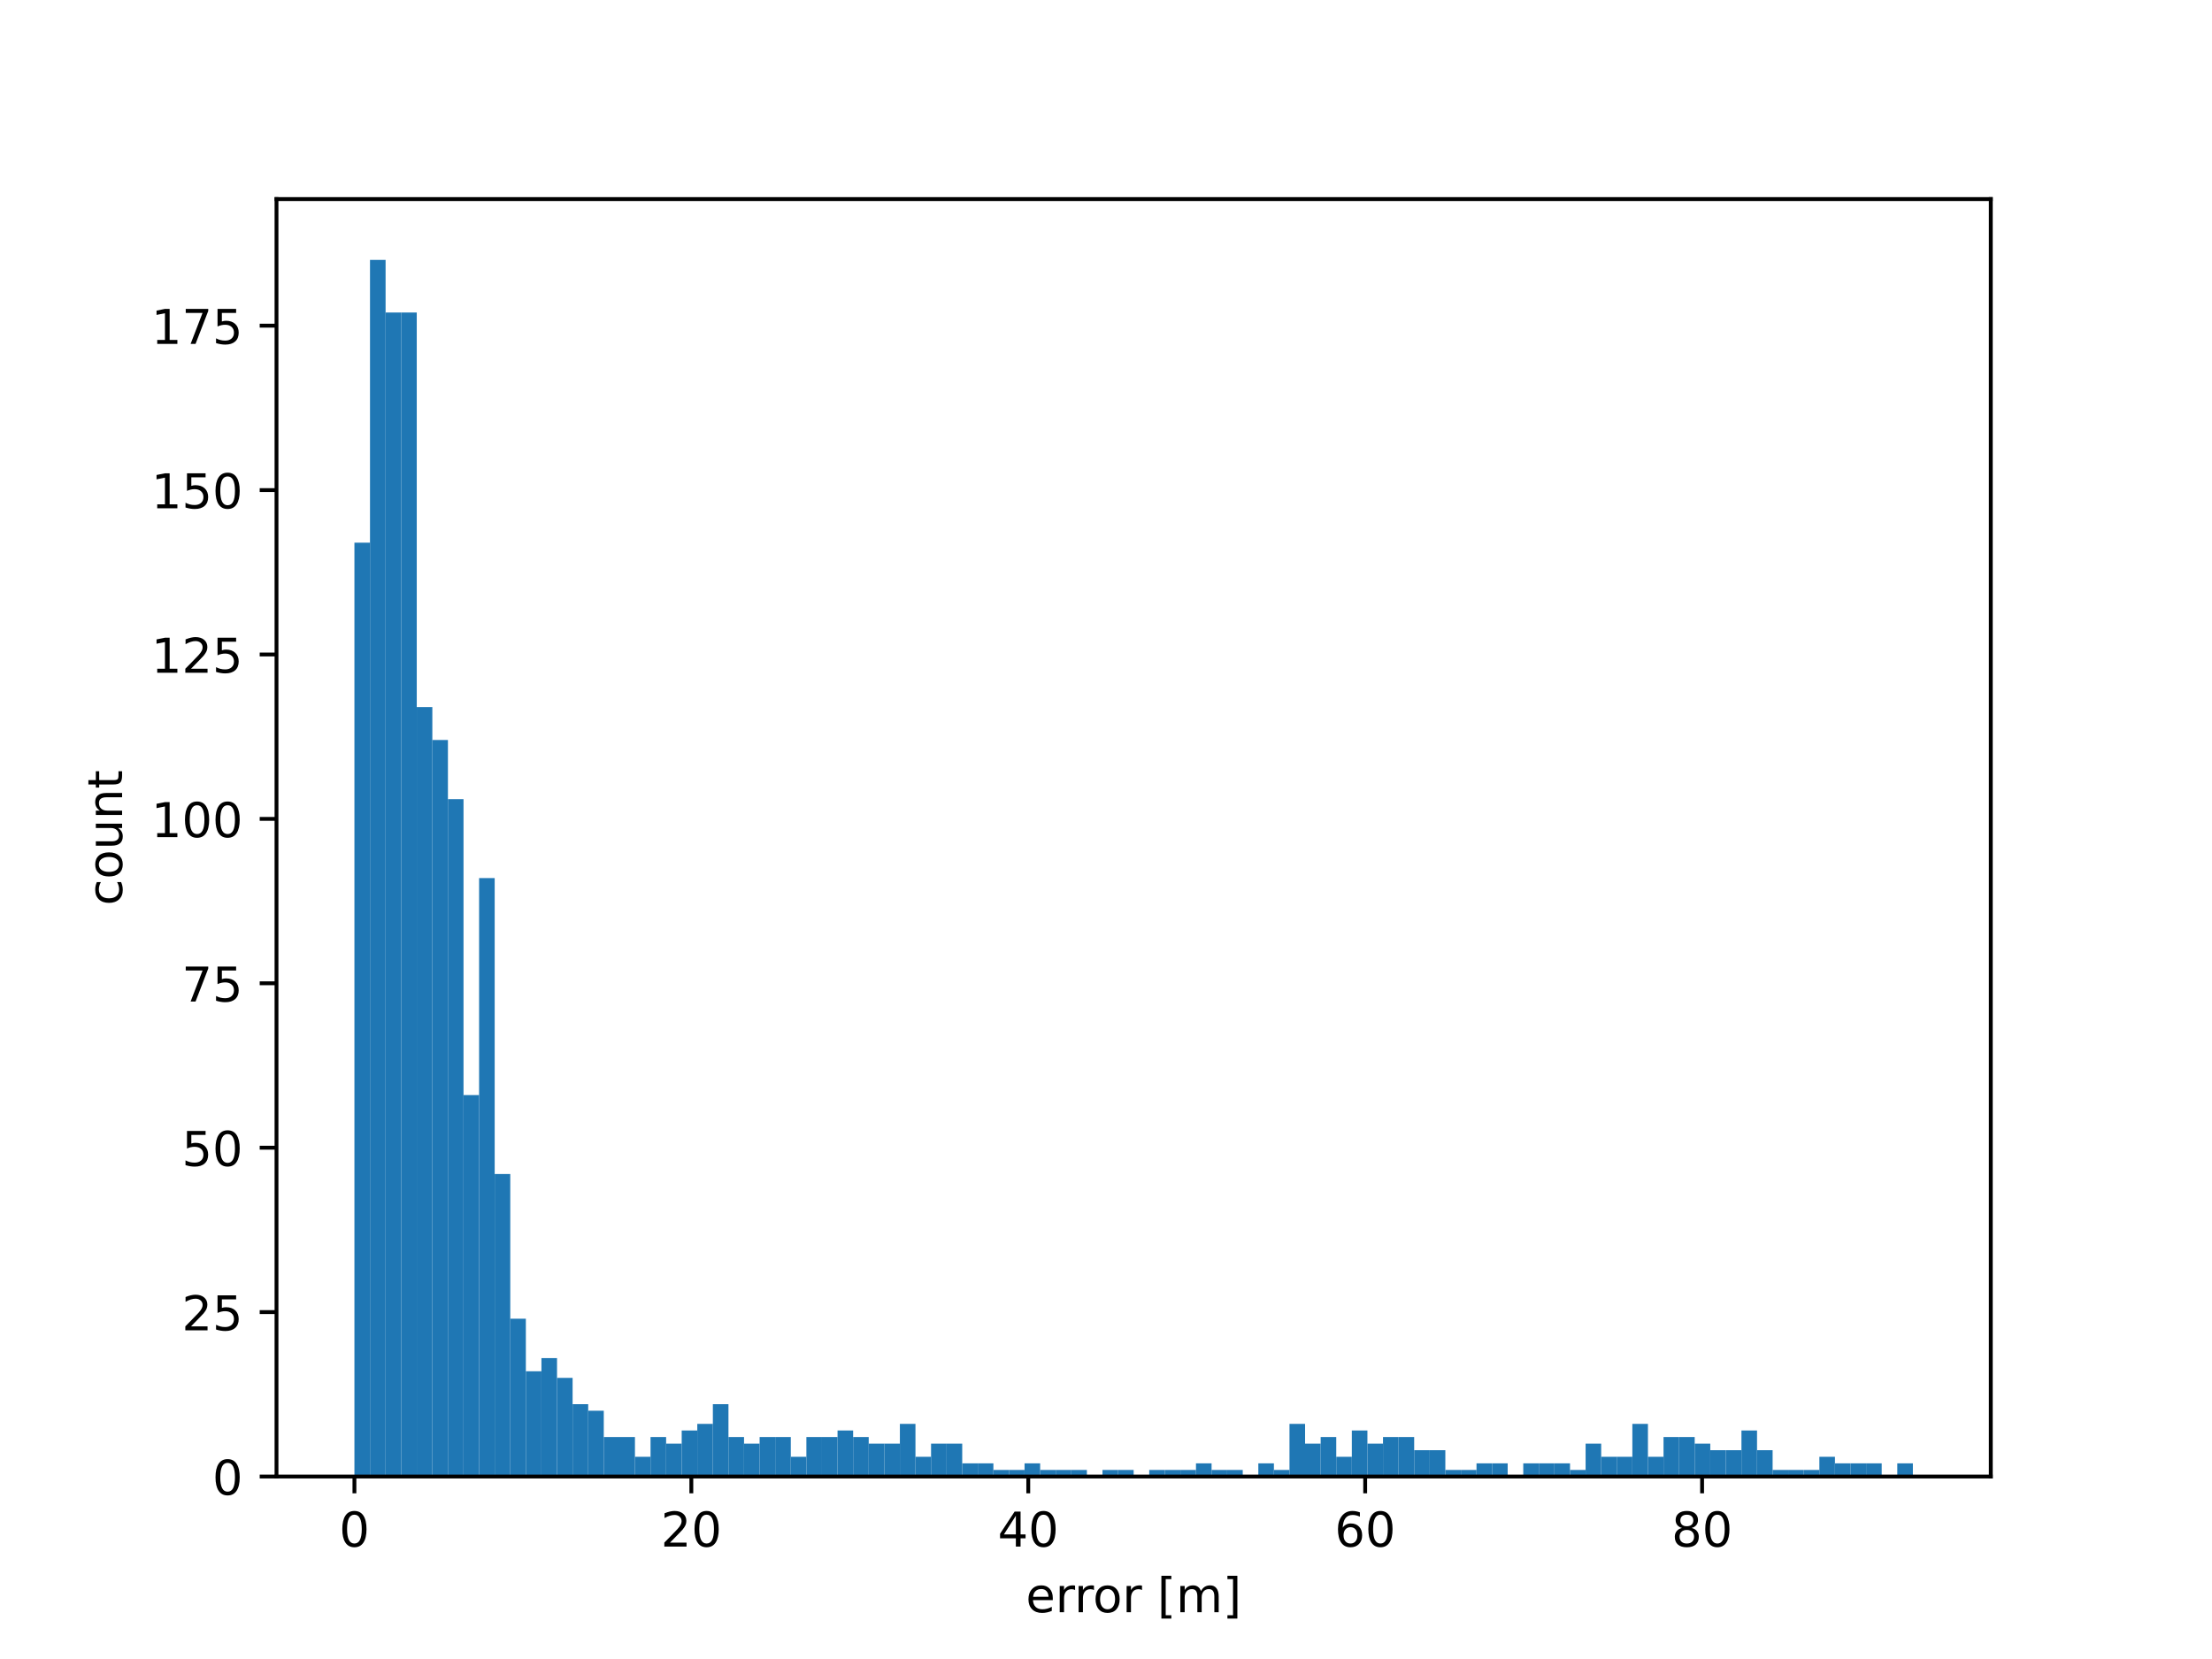 <?xml version="1.0" encoding="utf-8" standalone="no"?>
<!DOCTYPE svg PUBLIC "-//W3C//DTD SVG 1.1//EN"
  "http://www.w3.org/Graphics/SVG/1.1/DTD/svg11.dtd">
<!-- Created with matplotlib (https://matplotlib.org/) -->
<svg height="345.6pt" version="1.1" viewBox="0 0 460.8 345.6" width="460.8pt" xmlns="http://www.w3.org/2000/svg" xmlns:xlink="http://www.w3.org/1999/xlink">
 <defs>
  <style type="text/css">*{stroke-linecap:butt;stroke-linejoin:round;}</style>
 </defs>
 <g id="figure_1">
  <g id="patch_1">
   <path d="M 0 345.6 
L 460.8 345.6 
L 460.8 0 
L 0 0 
z
" style="fill:#ffffff;"/>
  </g>
  <g id="axes_1">
   <g id="patch_2">
    <path d="M 57.6 307.584 
L 414.72 307.584 
L 414.72 41.472 
L 57.6 41.472 
z
" style="fill:#ffffff;"/>
   </g>
   <g id="patch_3">
    <path clip-path="url(#p53f32d6e77)" d="M 73.833 307.584 
L 77.079 307.584 
L 77.079 113.052 
L 73.833 113.052 
z
" style="fill:#1f77b4;"/>
   </g>
   <g id="patch_4">
    <path clip-path="url(#p53f32d6e77)" d="M 77.079 307.584 
L 80.326 307.584 
L 80.326 54.144 
L 77.079 54.144 
z
" style="fill:#1f77b4;"/>
   </g>
   <g id="patch_5">
    <path clip-path="url(#p53f32d6e77)" d="M 80.326 307.584 
L 83.572 307.584 
L 83.572 65.104 
L 80.326 65.104 
z
" style="fill:#1f77b4;"/>
   </g>
   <g id="patch_6">
    <path clip-path="url(#p53f32d6e77)" d="M 83.572 307.584 
L 86.819 307.584 
L 86.819 65.104 
L 83.572 65.104 
z
" style="fill:#1f77b4;"/>
   </g>
   <g id="patch_7">
    <path clip-path="url(#p53f32d6e77)" d="M 86.819 307.584 
L 90.065 307.584 
L 90.065 147.3 
L 86.819 147.3 
z
" style="fill:#1f77b4;"/>
   </g>
   <g id="patch_8">
    <path clip-path="url(#p53f32d6e77)" d="M 90.065 307.584 
L 93.312 307.584 
L 93.312 154.15 
L 90.065 154.15 
z
" style="fill:#1f77b4;"/>
   </g>
   <g id="patch_9">
    <path clip-path="url(#p53f32d6e77)" d="M 93.312 307.584 
L 96.559 307.584 
L 96.559 166.48 
L 93.312 166.48 
z
" style="fill:#1f77b4;"/>
   </g>
   <g id="patch_10">
    <path clip-path="url(#p53f32d6e77)" d="M 96.559 307.584 
L 99.805 307.584 
L 99.805 228.127 
L 96.559 228.127 
z
" style="fill:#1f77b4;"/>
   </g>
   <g id="patch_11">
    <path clip-path="url(#p53f32d6e77)" d="M 99.805 307.584 
L 103.052 307.584 
L 103.052 182.919 
L 99.805 182.919 
z
" style="fill:#1f77b4;"/>
   </g>
   <g id="patch_12">
    <path clip-path="url(#p53f32d6e77)" d="M 103.052 307.584 
L 106.298 307.584 
L 106.298 244.566 
L 103.052 244.566 
z
" style="fill:#1f77b4;"/>
   </g>
   <g id="patch_13">
    <path clip-path="url(#p53f32d6e77)" d="M 106.298 307.584 
L 109.545 307.584 
L 109.545 274.705 
L 106.298 274.705 
z
" style="fill:#1f77b4;"/>
   </g>
   <g id="patch_14">
    <path clip-path="url(#p53f32d6e77)" d="M 109.545 307.584 
L 112.791 307.584 
L 112.791 285.665 
L 109.545 285.665 
z
" style="fill:#1f77b4;"/>
   </g>
   <g id="patch_15">
    <path clip-path="url(#p53f32d6e77)" d="M 112.791 307.584 
L 116.038 307.584 
L 116.038 282.925 
L 112.791 282.925 
z
" style="fill:#1f77b4;"/>
   </g>
   <g id="patch_16">
    <path clip-path="url(#p53f32d6e77)" d="M 116.038 307.584 
L 119.284 307.584 
L 119.284 287.035 
L 116.038 287.035 
z
" style="fill:#1f77b4;"/>
   </g>
   <g id="patch_17">
    <path clip-path="url(#p53f32d6e77)" d="M 119.284 307.584 
L 122.531 307.584 
L 122.531 292.515 
L 119.284 292.515 
z
" style="fill:#1f77b4;"/>
   </g>
   <g id="patch_18">
    <path clip-path="url(#p53f32d6e77)" d="M 122.531 307.584 
L 125.777 307.584 
L 125.777 293.885 
L 122.531 293.885 
z
" style="fill:#1f77b4;"/>
   </g>
   <g id="patch_19">
    <path clip-path="url(#p53f32d6e77)" d="M 125.777 307.584 
L 129.024 307.584 
L 129.024 299.364 
L 125.777 299.364 
z
" style="fill:#1f77b4;"/>
   </g>
   <g id="patch_20">
    <path clip-path="url(#p53f32d6e77)" d="M 129.024 307.584 
L 132.271 307.584 
L 132.271 299.364 
L 129.024 299.364 
z
" style="fill:#1f77b4;"/>
   </g>
   <g id="patch_21">
    <path clip-path="url(#p53f32d6e77)" d="M 132.271 307.584 
L 135.517 307.584 
L 135.517 303.474 
L 132.271 303.474 
z
" style="fill:#1f77b4;"/>
   </g>
   <g id="patch_22">
    <path clip-path="url(#p53f32d6e77)" d="M 135.517 307.584 
L 138.764 307.584 
L 138.764 299.364 
L 135.517 299.364 
z
" style="fill:#1f77b4;"/>
   </g>
   <g id="patch_23">
    <path clip-path="url(#p53f32d6e77)" d="M 138.764 307.584 
L 142.01 307.584 
L 142.01 300.734 
L 138.764 300.734 
z
" style="fill:#1f77b4;"/>
   </g>
   <g id="patch_24">
    <path clip-path="url(#p53f32d6e77)" d="M 142.01 307.584 
L 145.257 307.584 
L 145.257 297.994 
L 142.01 297.994 
z
" style="fill:#1f77b4;"/>
   </g>
   <g id="patch_25">
    <path clip-path="url(#p53f32d6e77)" d="M 145.257 307.584 
L 148.503 307.584 
L 148.503 296.624 
L 145.257 296.624 
z
" style="fill:#1f77b4;"/>
   </g>
   <g id="patch_26">
    <path clip-path="url(#p53f32d6e77)" d="M 148.503 307.584 
L 151.75 307.584 
L 151.75 292.515 
L 148.503 292.515 
z
" style="fill:#1f77b4;"/>
   </g>
   <g id="patch_27">
    <path clip-path="url(#p53f32d6e77)" d="M 151.75 307.584 
L 154.996 307.584 
L 154.996 299.364 
L 151.75 299.364 
z
" style="fill:#1f77b4;"/>
   </g>
   <g id="patch_28">
    <path clip-path="url(#p53f32d6e77)" d="M 154.996 307.584 
L 158.243 307.584 
L 158.243 300.734 
L 154.996 300.734 
z
" style="fill:#1f77b4;"/>
   </g>
   <g id="patch_29">
    <path clip-path="url(#p53f32d6e77)" d="M 158.243 307.584 
L 161.489 307.584 
L 161.489 299.364 
L 158.243 299.364 
z
" style="fill:#1f77b4;"/>
   </g>
   <g id="patch_30">
    <path clip-path="url(#p53f32d6e77)" d="M 161.489 307.584 
L 164.736 307.584 
L 164.736 299.364 
L 161.489 299.364 
z
" style="fill:#1f77b4;"/>
   </g>
   <g id="patch_31">
    <path clip-path="url(#p53f32d6e77)" d="M 164.736 307.584 
L 167.983 307.584 
L 167.983 303.474 
L 164.736 303.474 
z
" style="fill:#1f77b4;"/>
   </g>
   <g id="patch_32">
    <path clip-path="url(#p53f32d6e77)" d="M 167.983 307.584 
L 171.229 307.584 
L 171.229 299.364 
L 167.983 299.364 
z
" style="fill:#1f77b4;"/>
   </g>
   <g id="patch_33">
    <path clip-path="url(#p53f32d6e77)" d="M 171.229 307.584 
L 174.476 307.584 
L 174.476 299.364 
L 171.229 299.364 
z
" style="fill:#1f77b4;"/>
   </g>
   <g id="patch_34">
    <path clip-path="url(#p53f32d6e77)" d="M 174.476 307.584 
L 177.722 307.584 
L 177.722 297.994 
L 174.476 297.994 
z
" style="fill:#1f77b4;"/>
   </g>
   <g id="patch_35">
    <path clip-path="url(#p53f32d6e77)" d="M 177.722 307.584 
L 180.969 307.584 
L 180.969 299.364 
L 177.722 299.364 
z
" style="fill:#1f77b4;"/>
   </g>
   <g id="patch_36">
    <path clip-path="url(#p53f32d6e77)" d="M 180.969 307.584 
L 184.215 307.584 
L 184.215 300.734 
L 180.969 300.734 
z
" style="fill:#1f77b4;"/>
   </g>
   <g id="patch_37">
    <path clip-path="url(#p53f32d6e77)" d="M 184.215 307.584 
L 187.462 307.584 
L 187.462 300.734 
L 184.215 300.734 
z
" style="fill:#1f77b4;"/>
   </g>
   <g id="patch_38">
    <path clip-path="url(#p53f32d6e77)" d="M 187.462 307.584 
L 190.708 307.584 
L 190.708 296.624 
L 187.462 296.624 
z
" style="fill:#1f77b4;"/>
   </g>
   <g id="patch_39">
    <path clip-path="url(#p53f32d6e77)" d="M 190.708 307.584 
L 193.955 307.584 
L 193.955 303.474 
L 190.708 303.474 
z
" style="fill:#1f77b4;"/>
   </g>
   <g id="patch_40">
    <path clip-path="url(#p53f32d6e77)" d="M 193.955 307.584 
L 197.201 307.584 
L 197.201 300.734 
L 193.955 300.734 
z
" style="fill:#1f77b4;"/>
   </g>
   <g id="patch_41">
    <path clip-path="url(#p53f32d6e77)" d="M 197.201 307.584 
L 200.448 307.584 
L 200.448 300.734 
L 197.201 300.734 
z
" style="fill:#1f77b4;"/>
   </g>
   <g id="patch_42">
    <path clip-path="url(#p53f32d6e77)" d="M 200.448 307.584 
L 203.695 307.584 
L 203.695 304.844 
L 200.448 304.844 
z
" style="fill:#1f77b4;"/>
   </g>
   <g id="patch_43">
    <path clip-path="url(#p53f32d6e77)" d="M 203.695 307.584 
L 206.941 307.584 
L 206.941 304.844 
L 203.695 304.844 
z
" style="fill:#1f77b4;"/>
   </g>
   <g id="patch_44">
    <path clip-path="url(#p53f32d6e77)" d="M 206.941 307.584 
L 210.188 307.584 
L 210.188 306.214 
L 206.941 306.214 
z
" style="fill:#1f77b4;"/>
   </g>
   <g id="patch_45">
    <path clip-path="url(#p53f32d6e77)" d="M 210.188 307.584 
L 213.434 307.584 
L 213.434 306.214 
L 210.188 306.214 
z
" style="fill:#1f77b4;"/>
   </g>
   <g id="patch_46">
    <path clip-path="url(#p53f32d6e77)" d="M 213.434 307.584 
L 216.681 307.584 
L 216.681 304.844 
L 213.434 304.844 
z
" style="fill:#1f77b4;"/>
   </g>
   <g id="patch_47">
    <path clip-path="url(#p53f32d6e77)" d="M 216.681 307.584 
L 219.927 307.584 
L 219.927 306.214 
L 216.681 306.214 
z
" style="fill:#1f77b4;"/>
   </g>
   <g id="patch_48">
    <path clip-path="url(#p53f32d6e77)" d="M 219.927 307.584 
L 223.174 307.584 
L 223.174 306.214 
L 219.927 306.214 
z
" style="fill:#1f77b4;"/>
   </g>
   <g id="patch_49">
    <path clip-path="url(#p53f32d6e77)" d="M 223.174 307.584 
L 226.42 307.584 
L 226.42 306.214 
L 223.174 306.214 
z
" style="fill:#1f77b4;"/>
   </g>
   <g id="patch_50">
    <path clip-path="url(#p53f32d6e77)" d="M 226.42 307.584 
L 229.667 307.584 
L 229.667 307.584 
L 226.42 307.584 
z
" style="fill:#1f77b4;"/>
   </g>
   <g id="patch_51">
    <path clip-path="url(#p53f32d6e77)" d="M 229.667 307.584 
L 232.913 307.584 
L 232.913 306.214 
L 229.667 306.214 
z
" style="fill:#1f77b4;"/>
   </g>
   <g id="patch_52">
    <path clip-path="url(#p53f32d6e77)" d="M 232.913 307.584 
L 236.16 307.584 
L 236.16 306.214 
L 232.913 306.214 
z
" style="fill:#1f77b4;"/>
   </g>
   <g id="patch_53">
    <path clip-path="url(#p53f32d6e77)" d="M 236.16 307.584 
L 239.407 307.584 
L 239.407 307.584 
L 236.16 307.584 
z
" style="fill:#1f77b4;"/>
   </g>
   <g id="patch_54">
    <path clip-path="url(#p53f32d6e77)" d="M 239.407 307.584 
L 242.653 307.584 
L 242.653 306.214 
L 239.407 306.214 
z
" style="fill:#1f77b4;"/>
   </g>
   <g id="patch_55">
    <path clip-path="url(#p53f32d6e77)" d="M 242.653 307.584 
L 245.9 307.584 
L 245.9 306.214 
L 242.653 306.214 
z
" style="fill:#1f77b4;"/>
   </g>
   <g id="patch_56">
    <path clip-path="url(#p53f32d6e77)" d="M 245.9 307.584 
L 249.146 307.584 
L 249.146 306.214 
L 245.9 306.214 
z
" style="fill:#1f77b4;"/>
   </g>
   <g id="patch_57">
    <path clip-path="url(#p53f32d6e77)" d="M 249.146 307.584 
L 252.393 307.584 
L 252.393 304.844 
L 249.146 304.844 
z
" style="fill:#1f77b4;"/>
   </g>
   <g id="patch_58">
    <path clip-path="url(#p53f32d6e77)" d="M 252.393 307.584 
L 255.639 307.584 
L 255.639 306.214 
L 252.393 306.214 
z
" style="fill:#1f77b4;"/>
   </g>
   <g id="patch_59">
    <path clip-path="url(#p53f32d6e77)" d="M 255.639 307.584 
L 258.886 307.584 
L 258.886 306.214 
L 255.639 306.214 
z
" style="fill:#1f77b4;"/>
   </g>
   <g id="patch_60">
    <path clip-path="url(#p53f32d6e77)" d="M 258.886 307.584 
L 262.132 307.584 
L 262.132 307.584 
L 258.886 307.584 
z
" style="fill:#1f77b4;"/>
   </g>
   <g id="patch_61">
    <path clip-path="url(#p53f32d6e77)" d="M 262.132 307.584 
L 265.379 307.584 
L 265.379 304.844 
L 262.132 304.844 
z
" style="fill:#1f77b4;"/>
   </g>
   <g id="patch_62">
    <path clip-path="url(#p53f32d6e77)" d="M 265.379 307.584 
L 268.625 307.584 
L 268.625 306.214 
L 265.379 306.214 
z
" style="fill:#1f77b4;"/>
   </g>
   <g id="patch_63">
    <path clip-path="url(#p53f32d6e77)" d="M 268.625 307.584 
L 271.872 307.584 
L 271.872 296.624 
L 268.625 296.624 
z
" style="fill:#1f77b4;"/>
   </g>
   <g id="patch_64">
    <path clip-path="url(#p53f32d6e77)" d="M 271.872 307.584 
L 275.119 307.584 
L 275.119 300.734 
L 271.872 300.734 
z
" style="fill:#1f77b4;"/>
   </g>
   <g id="patch_65">
    <path clip-path="url(#p53f32d6e77)" d="M 275.119 307.584 
L 278.365 307.584 
L 278.365 299.364 
L 275.119 299.364 
z
" style="fill:#1f77b4;"/>
   </g>
   <g id="patch_66">
    <path clip-path="url(#p53f32d6e77)" d="M 278.365 307.584 
L 281.612 307.584 
L 281.612 303.474 
L 278.365 303.474 
z
" style="fill:#1f77b4;"/>
   </g>
   <g id="patch_67">
    <path clip-path="url(#p53f32d6e77)" d="M 281.612 307.584 
L 284.858 307.584 
L 284.858 297.994 
L 281.612 297.994 
z
" style="fill:#1f77b4;"/>
   </g>
   <g id="patch_68">
    <path clip-path="url(#p53f32d6e77)" d="M 284.858 307.584 
L 288.105 307.584 
L 288.105 300.734 
L 284.858 300.734 
z
" style="fill:#1f77b4;"/>
   </g>
   <g id="patch_69">
    <path clip-path="url(#p53f32d6e77)" d="M 288.105 307.584 
L 291.351 307.584 
L 291.351 299.364 
L 288.105 299.364 
z
" style="fill:#1f77b4;"/>
   </g>
   <g id="patch_70">
    <path clip-path="url(#p53f32d6e77)" d="M 291.351 307.584 
L 294.598 307.584 
L 294.598 299.364 
L 291.351 299.364 
z
" style="fill:#1f77b4;"/>
   </g>
   <g id="patch_71">
    <path clip-path="url(#p53f32d6e77)" d="M 294.598 307.584 
L 297.844 307.584 
L 297.844 302.104 
L 294.598 302.104 
z
" style="fill:#1f77b4;"/>
   </g>
   <g id="patch_72">
    <path clip-path="url(#p53f32d6e77)" d="M 297.844 307.584 
L 301.091 307.584 
L 301.091 302.104 
L 297.844 302.104 
z
" style="fill:#1f77b4;"/>
   </g>
   <g id="patch_73">
    <path clip-path="url(#p53f32d6e77)" d="M 301.091 307.584 
L 304.337 307.584 
L 304.337 306.214 
L 301.091 306.214 
z
" style="fill:#1f77b4;"/>
   </g>
   <g id="patch_74">
    <path clip-path="url(#p53f32d6e77)" d="M 304.337 307.584 
L 307.584 307.584 
L 307.584 306.214 
L 304.337 306.214 
z
" style="fill:#1f77b4;"/>
   </g>
   <g id="patch_75">
    <path clip-path="url(#p53f32d6e77)" d="M 307.584 307.584 
L 310.831 307.584 
L 310.831 304.844 
L 307.584 304.844 
z
" style="fill:#1f77b4;"/>
   </g>
   <g id="patch_76">
    <path clip-path="url(#p53f32d6e77)" d="M 310.831 307.584 
L 314.077 307.584 
L 314.077 304.844 
L 310.831 304.844 
z
" style="fill:#1f77b4;"/>
   </g>
   <g id="patch_77">
    <path clip-path="url(#p53f32d6e77)" d="M 314.077 307.584 
L 317.324 307.584 
L 317.324 307.584 
L 314.077 307.584 
z
" style="fill:#1f77b4;"/>
   </g>
   <g id="patch_78">
    <path clip-path="url(#p53f32d6e77)" d="M 317.324 307.584 
L 320.57 307.584 
L 320.57 304.844 
L 317.324 304.844 
z
" style="fill:#1f77b4;"/>
   </g>
   <g id="patch_79">
    <path clip-path="url(#p53f32d6e77)" d="M 320.57 307.584 
L 323.817 307.584 
L 323.817 304.844 
L 320.57 304.844 
z
" style="fill:#1f77b4;"/>
   </g>
   <g id="patch_80">
    <path clip-path="url(#p53f32d6e77)" d="M 323.817 307.584 
L 327.063 307.584 
L 327.063 304.844 
L 323.817 304.844 
z
" style="fill:#1f77b4;"/>
   </g>
   <g id="patch_81">
    <path clip-path="url(#p53f32d6e77)" d="M 327.063 307.584 
L 330.31 307.584 
L 330.31 306.214 
L 327.063 306.214 
z
" style="fill:#1f77b4;"/>
   </g>
   <g id="patch_82">
    <path clip-path="url(#p53f32d6e77)" d="M 330.31 307.584 
L 333.556 307.584 
L 333.556 300.734 
L 330.31 300.734 
z
" style="fill:#1f77b4;"/>
   </g>
   <g id="patch_83">
    <path clip-path="url(#p53f32d6e77)" d="M 333.556 307.584 
L 336.803 307.584 
L 336.803 303.474 
L 333.556 303.474 
z
" style="fill:#1f77b4;"/>
   </g>
   <g id="patch_84">
    <path clip-path="url(#p53f32d6e77)" d="M 336.803 307.584 
L 340.049 307.584 
L 340.049 303.474 
L 336.803 303.474 
z
" style="fill:#1f77b4;"/>
   </g>
   <g id="patch_85">
    <path clip-path="url(#p53f32d6e77)" d="M 340.049 307.584 
L 343.296 307.584 
L 343.296 296.624 
L 340.049 296.624 
z
" style="fill:#1f77b4;"/>
   </g>
   <g id="patch_86">
    <path clip-path="url(#p53f32d6e77)" d="M 343.296 307.584 
L 346.543 307.584 
L 346.543 303.474 
L 343.296 303.474 
z
" style="fill:#1f77b4;"/>
   </g>
   <g id="patch_87">
    <path clip-path="url(#p53f32d6e77)" d="M 346.543 307.584 
L 349.789 307.584 
L 349.789 299.364 
L 346.543 299.364 
z
" style="fill:#1f77b4;"/>
   </g>
   <g id="patch_88">
    <path clip-path="url(#p53f32d6e77)" d="M 349.789 307.584 
L 353.036 307.584 
L 353.036 299.364 
L 349.789 299.364 
z
" style="fill:#1f77b4;"/>
   </g>
   <g id="patch_89">
    <path clip-path="url(#p53f32d6e77)" d="M 353.036 307.584 
L 356.282 307.584 
L 356.282 300.734 
L 353.036 300.734 
z
" style="fill:#1f77b4;"/>
   </g>
   <g id="patch_90">
    <path clip-path="url(#p53f32d6e77)" d="M 356.282 307.584 
L 359.529 307.584 
L 359.529 302.104 
L 356.282 302.104 
z
" style="fill:#1f77b4;"/>
   </g>
   <g id="patch_91">
    <path clip-path="url(#p53f32d6e77)" d="M 359.529 307.584 
L 362.775 307.584 
L 362.775 302.104 
L 359.529 302.104 
z
" style="fill:#1f77b4;"/>
   </g>
   <g id="patch_92">
    <path clip-path="url(#p53f32d6e77)" d="M 362.775 307.584 
L 366.022 307.584 
L 366.022 297.994 
L 362.775 297.994 
z
" style="fill:#1f77b4;"/>
   </g>
   <g id="patch_93">
    <path clip-path="url(#p53f32d6e77)" d="M 366.022 307.584 
L 369.268 307.584 
L 369.268 302.104 
L 366.022 302.104 
z
" style="fill:#1f77b4;"/>
   </g>
   <g id="patch_94">
    <path clip-path="url(#p53f32d6e77)" d="M 369.268 307.584 
L 372.515 307.584 
L 372.515 306.214 
L 369.268 306.214 
z
" style="fill:#1f77b4;"/>
   </g>
   <g id="patch_95">
    <path clip-path="url(#p53f32d6e77)" d="M 372.515 307.584 
L 375.761 307.584 
L 375.761 306.214 
L 372.515 306.214 
z
" style="fill:#1f77b4;"/>
   </g>
   <g id="patch_96">
    <path clip-path="url(#p53f32d6e77)" d="M 375.761 307.584 
L 379.008 307.584 
L 379.008 306.214 
L 375.761 306.214 
z
" style="fill:#1f77b4;"/>
   </g>
   <g id="patch_97">
    <path clip-path="url(#p53f32d6e77)" d="M 379.008 307.584 
L 382.255 307.584 
L 382.255 303.474 
L 379.008 303.474 
z
" style="fill:#1f77b4;"/>
   </g>
   <g id="patch_98">
    <path clip-path="url(#p53f32d6e77)" d="M 382.255 307.584 
L 385.501 307.584 
L 385.501 304.844 
L 382.255 304.844 
z
" style="fill:#1f77b4;"/>
   </g>
   <g id="patch_99">
    <path clip-path="url(#p53f32d6e77)" d="M 385.501 307.584 
L 388.748 307.584 
L 388.748 304.844 
L 385.501 304.844 
z
" style="fill:#1f77b4;"/>
   </g>
   <g id="patch_100">
    <path clip-path="url(#p53f32d6e77)" d="M 388.748 307.584 
L 391.994 307.584 
L 391.994 304.844 
L 388.748 304.844 
z
" style="fill:#1f77b4;"/>
   </g>
   <g id="patch_101">
    <path clip-path="url(#p53f32d6e77)" d="M 391.994 307.584 
L 395.241 307.584 
L 395.241 307.584 
L 391.994 307.584 
z
" style="fill:#1f77b4;"/>
   </g>
   <g id="patch_102">
    <path clip-path="url(#p53f32d6e77)" d="M 395.241 307.584 
L 398.487 307.584 
L 398.487 304.844 
L 395.241 304.844 
z
" style="fill:#1f77b4;"/>
   </g>
   <g id="matplotlib.axis_1">
    <g id="xtick_1">
     <g id="line2d_1">
      <defs>
       <path d="M 0 0 
L 0 3.5 
" id="mcdb4eca7b6" style="stroke:#000000;stroke-width:0.8;"/>
      </defs>
      <g>
       <use style="stroke:#000000;stroke-width:0.8;" x="73.833" xlink:href="#mcdb4eca7b6" y="307.584"/>
      </g>
     </g>
     <g id="text_1">
      <!-- 0 -->
      <g transform="translate(70.651 322.182)scale(0.1 -0.1)">
       <defs>
        <path d="M 31.781 66.406 
Q 24.172 66.406 20.328 58.906 
Q 16.5 51.422 16.5 36.375 
Q 16.5 21.391 20.328 13.891 
Q 24.172 6.391 31.781 6.391 
Q 39.453 6.391 43.281 13.891 
Q 47.125 21.391 47.125 36.375 
Q 47.125 51.422 43.281 58.906 
Q 39.453 66.406 31.781 66.406 
z
M 31.781 74.219 
Q 44.047 74.219 50.516 64.516 
Q 56.984 54.828 56.984 36.375 
Q 56.984 17.969 50.516 8.266 
Q 44.047 -1.422 31.781 -1.422 
Q 19.531 -1.422 13.062 8.266 
Q 6.594 17.969 6.594 36.375 
Q 6.594 54.828 13.062 64.516 
Q 19.531 74.219 31.781 74.219 
z
" id="DejaVuSans-48"/>
       </defs>
       <use xlink:href="#DejaVuSans-48"/>
      </g>
     </g>
    </g>
    <g id="xtick_2">
     <g id="line2d_2">
      <g>
       <use style="stroke:#000000;stroke-width:0.8;" x="144.019" xlink:href="#mcdb4eca7b6" y="307.584"/>
      </g>
     </g>
     <g id="text_2">
      <!-- 20 -->
      <g transform="translate(137.657 322.182)scale(0.1 -0.1)">
       <defs>
        <path d="M 19.188 8.297 
L 53.609 8.297 
L 53.609 0 
L 7.328 0 
L 7.328 8.297 
Q 12.938 14.109 22.625 23.891 
Q 32.328 33.688 34.812 36.531 
Q 39.547 41.844 41.422 45.531 
Q 43.312 49.219 43.312 52.781 
Q 43.312 58.594 39.234 62.25 
Q 35.156 65.922 28.609 65.922 
Q 23.969 65.922 18.812 64.312 
Q 13.672 62.703 7.812 59.422 
L 7.812 69.391 
Q 13.766 71.781 18.938 73 
Q 24.125 74.219 28.422 74.219 
Q 39.75 74.219 46.484 68.547 
Q 53.219 62.891 53.219 53.422 
Q 53.219 48.922 51.531 44.891 
Q 49.859 40.875 45.406 35.406 
Q 44.188 33.984 37.641 27.219 
Q 31.109 20.453 19.188 8.297 
z
" id="DejaVuSans-50"/>
       </defs>
       <use xlink:href="#DejaVuSans-50"/>
       <use x="63.623" xlink:href="#DejaVuSans-48"/>
      </g>
     </g>
    </g>
    <g id="xtick_3">
     <g id="line2d_3">
      <g>
       <use style="stroke:#000000;stroke-width:0.8;" x="214.206" xlink:href="#mcdb4eca7b6" y="307.584"/>
      </g>
     </g>
     <g id="text_3">
      <!-- 40 -->
      <g transform="translate(207.843 322.182)scale(0.1 -0.1)">
       <defs>
        <path d="M 37.797 64.312 
L 12.891 25.391 
L 37.797 25.391 
z
M 35.203 72.906 
L 47.609 72.906 
L 47.609 25.391 
L 58.016 25.391 
L 58.016 17.188 
L 47.609 17.188 
L 47.609 0 
L 37.797 0 
L 37.797 17.188 
L 4.891 17.188 
L 4.891 26.703 
z
" id="DejaVuSans-52"/>
       </defs>
       <use xlink:href="#DejaVuSans-52"/>
       <use x="63.623" xlink:href="#DejaVuSans-48"/>
      </g>
     </g>
    </g>
    <g id="xtick_4">
     <g id="line2d_4">
      <g>
       <use style="stroke:#000000;stroke-width:0.8;" x="284.392" xlink:href="#mcdb4eca7b6" y="307.584"/>
      </g>
     </g>
     <g id="text_4">
      <!-- 60 -->
      <g transform="translate(278.03 322.182)scale(0.1 -0.1)">
       <defs>
        <path d="M 33.016 40.375 
Q 26.375 40.375 22.484 35.828 
Q 18.609 31.297 18.609 23.391 
Q 18.609 15.531 22.484 10.953 
Q 26.375 6.391 33.016 6.391 
Q 39.656 6.391 43.531 10.953 
Q 47.406 15.531 47.406 23.391 
Q 47.406 31.297 43.531 35.828 
Q 39.656 40.375 33.016 40.375 
z
M 52.594 71.297 
L 52.594 62.312 
Q 48.875 64.062 45.094 64.984 
Q 41.312 65.922 37.594 65.922 
Q 27.828 65.922 22.672 59.328 
Q 17.531 52.734 16.797 39.406 
Q 19.672 43.656 24.016 45.922 
Q 28.375 48.188 33.594 48.188 
Q 44.578 48.188 50.953 41.516 
Q 57.328 34.859 57.328 23.391 
Q 57.328 12.156 50.688 5.359 
Q 44.047 -1.422 33.016 -1.422 
Q 20.359 -1.422 13.672 8.266 
Q 6.984 17.969 6.984 36.375 
Q 6.984 53.656 15.188 63.938 
Q 23.391 74.219 37.203 74.219 
Q 40.922 74.219 44.703 73.484 
Q 48.484 72.75 52.594 71.297 
z
" id="DejaVuSans-54"/>
       </defs>
       <use xlink:href="#DejaVuSans-54"/>
       <use x="63.623" xlink:href="#DejaVuSans-48"/>
      </g>
     </g>
    </g>
    <g id="xtick_5">
     <g id="line2d_5">
      <g>
       <use style="stroke:#000000;stroke-width:0.8;" x="354.578" xlink:href="#mcdb4eca7b6" y="307.584"/>
      </g>
     </g>
     <g id="text_5">
      <!-- 80 -->
      <g transform="translate(348.216 322.182)scale(0.1 -0.1)">
       <defs>
        <path d="M 31.781 34.625 
Q 24.75 34.625 20.719 30.859 
Q 16.703 27.094 16.703 20.516 
Q 16.703 13.922 20.719 10.156 
Q 24.75 6.391 31.781 6.391 
Q 38.812 6.391 42.859 10.172 
Q 46.922 13.969 46.922 20.516 
Q 46.922 27.094 42.891 30.859 
Q 38.875 34.625 31.781 34.625 
z
M 21.922 38.812 
Q 15.578 40.375 12.031 44.719 
Q 8.5 49.078 8.5 55.328 
Q 8.5 64.062 14.719 69.141 
Q 20.953 74.219 31.781 74.219 
Q 42.672 74.219 48.875 69.141 
Q 55.078 64.062 55.078 55.328 
Q 55.078 49.078 51.531 44.719 
Q 48 40.375 41.703 38.812 
Q 48.828 37.156 52.797 32.312 
Q 56.781 27.484 56.781 20.516 
Q 56.781 9.906 50.312 4.234 
Q 43.844 -1.422 31.781 -1.422 
Q 19.734 -1.422 13.25 4.234 
Q 6.781 9.906 6.781 20.516 
Q 6.781 27.484 10.781 32.312 
Q 14.797 37.156 21.922 38.812 
z
M 18.312 54.391 
Q 18.312 48.734 21.844 45.562 
Q 25.391 42.391 31.781 42.391 
Q 38.141 42.391 41.719 45.562 
Q 45.312 48.734 45.312 54.391 
Q 45.312 60.062 41.719 63.234 
Q 38.141 66.406 31.781 66.406 
Q 25.391 66.406 21.844 63.234 
Q 18.312 60.062 18.312 54.391 
z
" id="DejaVuSans-56"/>
       </defs>
       <use xlink:href="#DejaVuSans-56"/>
       <use x="63.623" xlink:href="#DejaVuSans-48"/>
      </g>
     </g>
    </g>
    <g id="text_6">
     <!-- error [m] -->
     <g transform="translate(213.697 335.861)scale(0.1 -0.1)">
      <defs>
       <path d="M 56.203 29.594 
L 56.203 25.203 
L 14.891 25.203 
Q 15.484 15.922 20.484 11.062 
Q 25.484 6.203 34.422 6.203 
Q 39.594 6.203 44.453 7.469 
Q 49.312 8.734 54.109 11.281 
L 54.109 2.781 
Q 49.266 0.734 44.188 -0.344 
Q 39.109 -1.422 33.891 -1.422 
Q 20.797 -1.422 13.156 6.188 
Q 5.516 13.812 5.516 26.812 
Q 5.516 40.234 12.766 48.109 
Q 20.016 56 32.328 56 
Q 43.359 56 49.781 48.891 
Q 56.203 41.797 56.203 29.594 
z
M 47.219 32.234 
Q 47.125 39.594 43.094 43.984 
Q 39.062 48.391 32.422 48.391 
Q 24.906 48.391 20.391 44.141 
Q 15.875 39.891 15.188 32.172 
z
" id="DejaVuSans-101"/>
       <path d="M 41.109 46.297 
Q 39.594 47.172 37.812 47.578 
Q 36.031 48 33.891 48 
Q 26.266 48 22.188 43.047 
Q 18.109 38.094 18.109 28.812 
L 18.109 0 
L 9.078 0 
L 9.078 54.688 
L 18.109 54.688 
L 18.109 46.188 
Q 20.953 51.172 25.484 53.578 
Q 30.031 56 36.531 56 
Q 37.453 56 38.578 55.875 
Q 39.703 55.766 41.062 55.516 
z
" id="DejaVuSans-114"/>
       <path d="M 30.609 48.391 
Q 23.391 48.391 19.188 42.75 
Q 14.984 37.109 14.984 27.297 
Q 14.984 17.484 19.156 11.844 
Q 23.344 6.203 30.609 6.203 
Q 37.797 6.203 41.984 11.859 
Q 46.188 17.531 46.188 27.297 
Q 46.188 37.016 41.984 42.703 
Q 37.797 48.391 30.609 48.391 
z
M 30.609 56 
Q 42.328 56 49.016 48.375 
Q 55.719 40.766 55.719 27.297 
Q 55.719 13.875 49.016 6.219 
Q 42.328 -1.422 30.609 -1.422 
Q 18.844 -1.422 12.172 6.219 
Q 5.516 13.875 5.516 27.297 
Q 5.516 40.766 12.172 48.375 
Q 18.844 56 30.609 56 
z
" id="DejaVuSans-111"/>
       <path id="DejaVuSans-32"/>
       <path d="M 8.594 75.984 
L 29.297 75.984 
L 29.297 69 
L 17.578 69 
L 17.578 -6.203 
L 29.297 -6.203 
L 29.297 -13.188 
L 8.594 -13.188 
z
" id="DejaVuSans-91"/>
       <path d="M 52 44.188 
Q 55.375 50.25 60.062 53.125 
Q 64.75 56 71.094 56 
Q 79.641 56 84.281 50.016 
Q 88.922 44.047 88.922 33.016 
L 88.922 0 
L 79.891 0 
L 79.891 32.719 
Q 79.891 40.578 77.094 44.375 
Q 74.312 48.188 68.609 48.188 
Q 61.625 48.188 57.562 43.547 
Q 53.516 38.922 53.516 30.906 
L 53.516 0 
L 44.484 0 
L 44.484 32.719 
Q 44.484 40.625 41.703 44.406 
Q 38.922 48.188 33.109 48.188 
Q 26.219 48.188 22.156 43.531 
Q 18.109 38.875 18.109 30.906 
L 18.109 0 
L 9.078 0 
L 9.078 54.688 
L 18.109 54.688 
L 18.109 46.188 
Q 21.188 51.219 25.484 53.609 
Q 29.781 56 35.688 56 
Q 41.656 56 45.828 52.969 
Q 50 49.953 52 44.188 
z
" id="DejaVuSans-109"/>
       <path d="M 30.422 75.984 
L 30.422 -13.188 
L 9.719 -13.188 
L 9.719 -6.203 
L 21.391 -6.203 
L 21.391 69 
L 9.719 69 
L 9.719 75.984 
z
" id="DejaVuSans-93"/>
      </defs>
      <use xlink:href="#DejaVuSans-101"/>
      <use x="61.523" xlink:href="#DejaVuSans-114"/>
      <use x="100.887" xlink:href="#DejaVuSans-114"/>
      <use x="139.75" xlink:href="#DejaVuSans-111"/>
      <use x="200.932" xlink:href="#DejaVuSans-114"/>
      <use x="242.045" xlink:href="#DejaVuSans-32"/>
      <use x="273.832" xlink:href="#DejaVuSans-91"/>
      <use x="312.846" xlink:href="#DejaVuSans-109"/>
      <use x="410.258" xlink:href="#DejaVuSans-93"/>
     </g>
    </g>
   </g>
   <g id="matplotlib.axis_2">
    <g id="ytick_1">
     <g id="line2d_6">
      <defs>
       <path d="M 0 0 
L -3.5 0 
" id="me8827e8c8e" style="stroke:#000000;stroke-width:0.8;"/>
      </defs>
      <g>
       <use style="stroke:#000000;stroke-width:0.8;" x="57.6" xlink:href="#me8827e8c8e" y="307.584"/>
      </g>
     </g>
     <g id="text_7">
      <!-- 0 -->
      <g transform="translate(44.237 311.383)scale(0.1 -0.1)">
       <use xlink:href="#DejaVuSans-48"/>
      </g>
     </g>
    </g>
    <g id="ytick_2">
     <g id="line2d_7">
      <g>
       <use style="stroke:#000000;stroke-width:0.8;" x="57.6" xlink:href="#me8827e8c8e" y="273.335"/>
      </g>
     </g>
     <g id="text_8">
      <!-- 25 -->
      <g transform="translate(37.875 277.135)scale(0.1 -0.1)">
       <defs>
        <path d="M 10.797 72.906 
L 49.516 72.906 
L 49.516 64.594 
L 19.828 64.594 
L 19.828 46.734 
Q 21.969 47.469 24.109 47.828 
Q 26.266 48.188 28.422 48.188 
Q 40.625 48.188 47.75 41.5 
Q 54.891 34.812 54.891 23.391 
Q 54.891 11.625 47.562 5.094 
Q 40.234 -1.422 26.906 -1.422 
Q 22.312 -1.422 17.547 -0.641 
Q 12.797 0.141 7.719 1.703 
L 7.719 11.625 
Q 12.109 9.234 16.797 8.062 
Q 21.484 6.891 26.703 6.891 
Q 35.156 6.891 40.078 11.328 
Q 45.016 15.766 45.016 23.391 
Q 45.016 31 40.078 35.438 
Q 35.156 39.891 26.703 39.891 
Q 22.75 39.891 18.812 39.016 
Q 14.891 38.141 10.797 36.281 
z
" id="DejaVuSans-53"/>
       </defs>
       <use xlink:href="#DejaVuSans-50"/>
       <use x="63.623" xlink:href="#DejaVuSans-53"/>
      </g>
     </g>
    </g>
    <g id="ytick_3">
     <g id="line2d_8">
      <g>
       <use style="stroke:#000000;stroke-width:0.8;" x="57.6" xlink:href="#me8827e8c8e" y="239.087"/>
      </g>
     </g>
     <g id="text_9">
      <!-- 50 -->
      <g transform="translate(37.875 242.886)scale(0.1 -0.1)">
       <use xlink:href="#DejaVuSans-53"/>
       <use x="63.623" xlink:href="#DejaVuSans-48"/>
      </g>
     </g>
    </g>
    <g id="ytick_4">
     <g id="line2d_9">
      <g>
       <use style="stroke:#000000;stroke-width:0.8;" x="57.6" xlink:href="#me8827e8c8e" y="204.838"/>
      </g>
     </g>
     <g id="text_10">
      <!-- 75 -->
      <g transform="translate(37.875 208.637)scale(0.1 -0.1)">
       <defs>
        <path d="M 8.203 72.906 
L 55.078 72.906 
L 55.078 68.703 
L 28.609 0 
L 18.312 0 
L 43.219 64.594 
L 8.203 64.594 
z
" id="DejaVuSans-55"/>
       </defs>
       <use xlink:href="#DejaVuSans-55"/>
       <use x="63.623" xlink:href="#DejaVuSans-53"/>
      </g>
     </g>
    </g>
    <g id="ytick_5">
     <g id="line2d_10">
      <g>
       <use style="stroke:#000000;stroke-width:0.8;" x="57.6" xlink:href="#me8827e8c8e" y="170.589"/>
      </g>
     </g>
     <g id="text_11">
      <!-- 100 -->
      <g transform="translate(31.512 174.389)scale(0.1 -0.1)">
       <defs>
        <path d="M 12.406 8.297 
L 28.516 8.297 
L 28.516 63.922 
L 10.984 60.406 
L 10.984 69.391 
L 28.422 72.906 
L 38.281 72.906 
L 38.281 8.297 
L 54.391 8.297 
L 54.391 0 
L 12.406 0 
z
" id="DejaVuSans-49"/>
       </defs>
       <use xlink:href="#DejaVuSans-49"/>
       <use x="63.623" xlink:href="#DejaVuSans-48"/>
       <use x="127.246" xlink:href="#DejaVuSans-48"/>
      </g>
     </g>
    </g>
    <g id="ytick_6">
     <g id="line2d_11">
      <g>
       <use style="stroke:#000000;stroke-width:0.8;" x="57.6" xlink:href="#me8827e8c8e" y="136.341"/>
      </g>
     </g>
     <g id="text_12">
      <!-- 125 -->
      <g transform="translate(31.512 140.14)scale(0.1 -0.1)">
       <use xlink:href="#DejaVuSans-49"/>
       <use x="63.623" xlink:href="#DejaVuSans-50"/>
       <use x="127.246" xlink:href="#DejaVuSans-53"/>
      </g>
     </g>
    </g>
    <g id="ytick_7">
     <g id="line2d_12">
      <g>
       <use style="stroke:#000000;stroke-width:0.8;" x="57.6" xlink:href="#me8827e8c8e" y="102.092"/>
      </g>
     </g>
     <g id="text_13">
      <!-- 150 -->
      <g transform="translate(31.512 105.891)scale(0.1 -0.1)">
       <use xlink:href="#DejaVuSans-49"/>
       <use x="63.623" xlink:href="#DejaVuSans-53"/>
       <use x="127.246" xlink:href="#DejaVuSans-48"/>
      </g>
     </g>
    </g>
    <g id="ytick_8">
     <g id="line2d_13">
      <g>
       <use style="stroke:#000000;stroke-width:0.8;" x="57.6" xlink:href="#me8827e8c8e" y="67.843"/>
      </g>
     </g>
     <g id="text_14">
      <!-- 175 -->
      <g transform="translate(31.512 71.643)scale(0.1 -0.1)">
       <use xlink:href="#DejaVuSans-49"/>
       <use x="63.623" xlink:href="#DejaVuSans-55"/>
       <use x="127.246" xlink:href="#DejaVuSans-53"/>
      </g>
     </g>
    </g>
    <g id="text_15">
     <!-- count -->
     <g transform="translate(25.433 188.634)rotate(-90)scale(0.1 -0.1)">
      <defs>
       <path d="M 48.781 52.594 
L 48.781 44.188 
Q 44.969 46.297 41.141 47.344 
Q 37.312 48.391 33.406 48.391 
Q 24.656 48.391 19.812 42.844 
Q 14.984 37.312 14.984 27.297 
Q 14.984 17.281 19.812 11.734 
Q 24.656 6.203 33.406 6.203 
Q 37.312 6.203 41.141 7.25 
Q 44.969 8.297 48.781 10.406 
L 48.781 2.094 
Q 45.016 0.344 40.984 -0.531 
Q 36.969 -1.422 32.422 -1.422 
Q 20.062 -1.422 12.781 6.344 
Q 5.516 14.109 5.516 27.297 
Q 5.516 40.672 12.859 48.328 
Q 20.219 56 33.016 56 
Q 37.156 56 41.109 55.141 
Q 45.062 54.297 48.781 52.594 
z
" id="DejaVuSans-99"/>
       <path d="M 8.5 21.578 
L 8.5 54.688 
L 17.484 54.688 
L 17.484 21.922 
Q 17.484 14.156 20.5 10.266 
Q 23.531 6.391 29.594 6.391 
Q 36.859 6.391 41.078 11.031 
Q 45.312 15.672 45.312 23.688 
L 45.312 54.688 
L 54.297 54.688 
L 54.297 0 
L 45.312 0 
L 45.312 8.406 
Q 42.047 3.422 37.719 1 
Q 33.406 -1.422 27.688 -1.422 
Q 18.266 -1.422 13.375 4.438 
Q 8.5 10.297 8.5 21.578 
z
M 31.109 56 
z
" id="DejaVuSans-117"/>
       <path d="M 54.891 33.016 
L 54.891 0 
L 45.906 0 
L 45.906 32.719 
Q 45.906 40.484 42.875 44.328 
Q 39.844 48.188 33.797 48.188 
Q 26.516 48.188 22.312 43.547 
Q 18.109 38.922 18.109 30.906 
L 18.109 0 
L 9.078 0 
L 9.078 54.688 
L 18.109 54.688 
L 18.109 46.188 
Q 21.344 51.125 25.703 53.562 
Q 30.078 56 35.797 56 
Q 45.219 56 50.047 50.172 
Q 54.891 44.344 54.891 33.016 
z
" id="DejaVuSans-110"/>
       <path d="M 18.312 70.219 
L 18.312 54.688 
L 36.812 54.688 
L 36.812 47.703 
L 18.312 47.703 
L 18.312 18.016 
Q 18.312 11.328 20.141 9.422 
Q 21.969 7.516 27.594 7.516 
L 36.812 7.516 
L 36.812 0 
L 27.594 0 
Q 17.188 0 13.234 3.875 
Q 9.281 7.766 9.281 18.016 
L 9.281 47.703 
L 2.688 47.703 
L 2.688 54.688 
L 9.281 54.688 
L 9.281 70.219 
z
" id="DejaVuSans-116"/>
      </defs>
      <use xlink:href="#DejaVuSans-99"/>
      <use x="54.98" xlink:href="#DejaVuSans-111"/>
      <use x="116.162" xlink:href="#DejaVuSans-117"/>
      <use x="179.541" xlink:href="#DejaVuSans-110"/>
      <use x="242.92" xlink:href="#DejaVuSans-116"/>
     </g>
    </g>
   </g>
   <g id="patch_103">
    <path d="M 57.6 307.584 
L 57.6 41.472 
" style="fill:none;stroke:#000000;stroke-linecap:square;stroke-linejoin:miter;stroke-width:0.8;"/>
   </g>
   <g id="patch_104">
    <path d="M 414.72 307.584 
L 414.72 41.472 
" style="fill:none;stroke:#000000;stroke-linecap:square;stroke-linejoin:miter;stroke-width:0.8;"/>
   </g>
   <g id="patch_105">
    <path d="M 57.6 307.584 
L 414.72 307.584 
" style="fill:none;stroke:#000000;stroke-linecap:square;stroke-linejoin:miter;stroke-width:0.8;"/>
   </g>
   <g id="patch_106">
    <path d="M 57.6 41.472 
L 414.72 41.472 
" style="fill:none;stroke:#000000;stroke-linecap:square;stroke-linejoin:miter;stroke-width:0.8;"/>
   </g>
  </g>
 </g>
 <defs>
  <clipPath id="p53f32d6e77">
   <rect height="266.112" width="357.12" x="57.6" y="41.472"/>
  </clipPath>
 </defs>
</svg>

